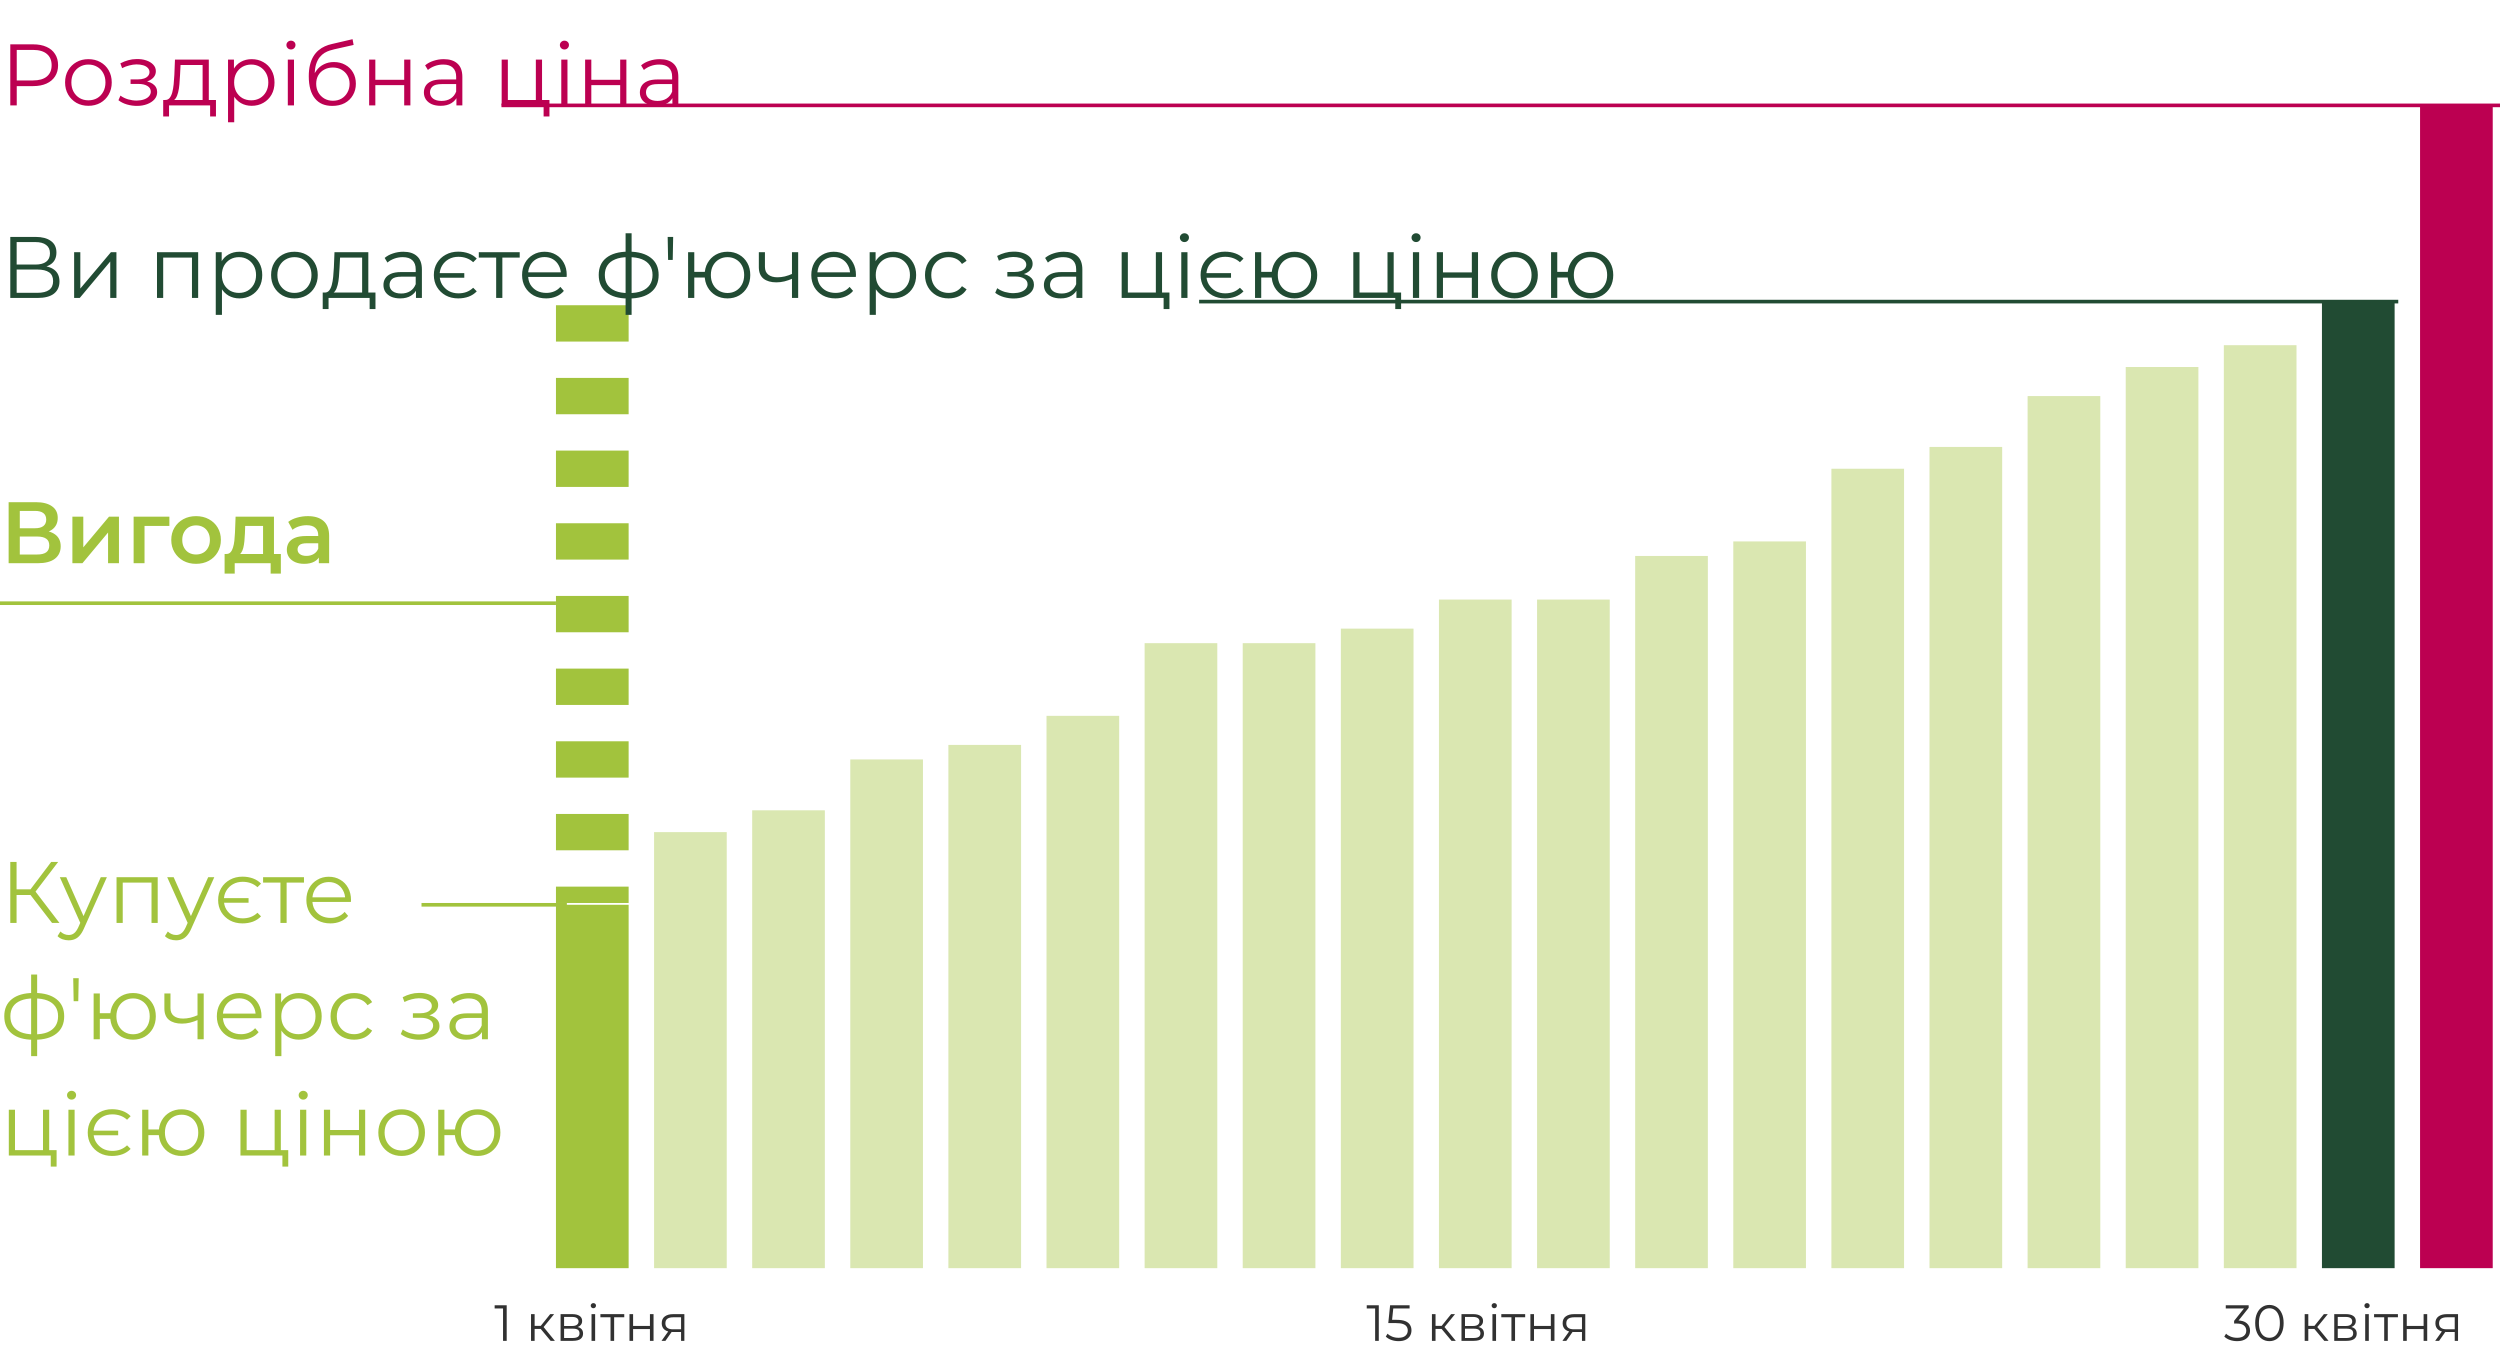 <svg width="688" height="375" viewBox="0 0 688 375" fill="none" xmlns="http://www.w3.org/2000/svg">
<rect x="686" y="349" width="20" height="320" transform="rotate(180 686 349)" fill="#BC0051"/>
<rect x="659" y="349" width="20" height="266" transform="rotate(180 659 349)" fill="#214B33"/>
<rect x="632" y="349" width="20" height="254" transform="rotate(180 632 349)" fill="#A2C33D" fill-opacity="0.4"/>
<rect x="605" y="349" width="20" height="248" transform="rotate(180 605 349)" fill="#A2C33D" fill-opacity="0.4"/>
<rect x="578" y="349" width="20" height="240" transform="rotate(180 578 349)" fill="#A2C33D" fill-opacity="0.4"/>
<rect x="551" y="349" width="20" height="226" transform="rotate(180 551 349)" fill="#A2C33D" fill-opacity="0.4"/>
<rect x="524" y="349" width="20" height="220" transform="rotate(180 524 349)" fill="#A2C33D" fill-opacity="0.4"/>
<rect x="497" y="349" width="20" height="200" transform="rotate(180 497 349)" fill="#A2C33D" fill-opacity="0.4"/>
<rect x="470" y="349" width="20" height="196" transform="rotate(180 470 349)" fill="#A2C33D" fill-opacity="0.4"/>
<rect x="443" y="349" width="20" height="184" transform="rotate(180 443 349)" fill="#A2C33D" fill-opacity="0.4"/>
<rect x="416" y="349" width="20" height="184" transform="rotate(180 416 349)" fill="#A2C33D" fill-opacity="0.4"/>
<rect x="389" y="349" width="20" height="176" transform="rotate(180 389 349)" fill="#A2C33D" fill-opacity="0.4"/>
<rect x="362" y="349" width="20" height="172" transform="rotate(180 362 349)" fill="#A2C33D" fill-opacity="0.4"/>
<rect x="335" y="349" width="20" height="172" transform="rotate(180 335 349)" fill="#A2C33D" fill-opacity="0.4"/>
<rect x="308" y="349" width="20" height="152" transform="rotate(180 308 349)" fill="#A2C33D" fill-opacity="0.4"/>
<rect x="281" y="349" width="20" height="144" transform="rotate(180 281 349)" fill="#A2C33D" fill-opacity="0.4"/>
<rect x="254" y="349" width="20" height="140" transform="rotate(180 254 349)" fill="#A2C33D" fill-opacity="0.4"/>
<rect x="227" y="349" width="20" height="126" transform="rotate(180 227 349)" fill="#A2C33D" fill-opacity="0.4"/>
<rect x="200" y="349" width="20" height="120" transform="rotate(180 200 349)" fill="#A2C33D" fill-opacity="0.4"/>
<rect x="173" y="349" width="20" height="100" transform="rotate(180 173 349)" fill="#A2C33D"/>
<path d="M163 84V248.5" stroke="#A2C33D" stroke-width="20" stroke-dasharray="10 10"/>
<path d="M14.328 254L7.872 245.624L9.312 244.76L16.368 254H14.328ZM2.832 254V237.2H4.56V254H2.832ZM4.032 246.296V244.736H9.288V246.296H4.032ZM9.456 245.792L7.824 245.504L14.088 237.2H16.008L9.456 245.792ZM18.906 258.776C18.314 258.776 17.746 258.68 17.202 258.488C16.674 258.296 16.218 258.008 15.834 257.624L16.626 256.352C16.946 256.656 17.29 256.888 17.658 257.048C18.042 257.224 18.466 257.312 18.93 257.312C19.49 257.312 19.97 257.152 20.37 256.832C20.786 256.528 21.178 255.984 21.546 255.2L22.362 253.352L22.554 253.088L27.738 241.4H29.418L23.106 255.512C22.754 256.328 22.362 256.976 21.93 257.456C21.514 257.936 21.058 258.272 20.562 258.464C20.066 258.672 19.514 258.776 18.906 258.776ZM22.266 254.36L16.458 241.4H18.234L23.37 252.968L22.266 254.36ZM32.072 254V241.4H43.4V254H41.696V242.432L42.128 242.888H33.344L33.776 242.432V254H32.072ZM48.46 258.776C47.868 258.776 47.3 258.68 46.756 258.488C46.228 258.296 45.772 258.008 45.388 257.624L46.18 256.352C46.5 256.656 46.844 256.888 47.212 257.048C47.596 257.224 48.02 257.312 48.484 257.312C49.044 257.312 49.524 257.152 49.924 256.832C50.34 256.528 50.732 255.984 51.1 255.2L51.916 253.352L52.108 253.088L57.292 241.4H58.972L52.66 255.512C52.308 256.328 51.916 256.976 51.484 257.456C51.068 257.936 50.612 258.272 50.116 258.464C49.62 258.672 49.068 258.776 48.46 258.776ZM51.82 254.36L46.012 241.4H47.788L52.924 252.968L51.82 254.36ZM68.404 247.16V248.432H61.084V247.16H68.404ZM66.724 254.12C65.444 254.12 64.3 253.848 63.292 253.304C62.284 252.744 61.484 251.976 60.892 251C60.316 250.024 60.028 248.92 60.028 247.688C60.028 246.44 60.316 245.336 60.892 244.376C61.484 243.4 62.284 242.64 63.292 242.096C64.3 241.536 65.444 241.256 66.724 241.256C67.764 241.256 68.724 241.416 69.604 241.736C70.484 242.056 71.228 242.536 71.836 243.176L70.852 244.16C70.292 243.648 69.668 243.272 68.98 243.032C68.308 242.792 67.572 242.672 66.772 242.672C65.796 242.672 64.916 242.888 64.132 243.32C63.364 243.752 62.748 244.352 62.284 245.12C61.836 245.872 61.612 246.728 61.612 247.688C61.612 248.664 61.836 249.528 62.284 250.28C62.748 251.032 63.364 251.632 64.132 252.08C64.916 252.512 65.796 252.728 66.772 252.728C67.572 252.728 68.308 252.608 68.98 252.368C69.668 252.112 70.292 251.72 70.852 251.192L71.836 252.176C71.228 252.816 70.484 253.304 69.604 253.64C68.724 253.96 67.764 254.12 66.724 254.12ZM77.176 254V242.432L77.608 242.888H72.4V241.4H83.656V242.888H78.448L78.88 242.432V254H77.176ZM90.933 254.12C89.621 254.12 88.469 253.848 87.477 253.304C86.485 252.744 85.709 251.984 85.149 251.024C84.589 250.048 84.309 248.936 84.309 247.688C84.309 246.44 84.573 245.336 85.101 244.376C85.645 243.416 86.381 242.664 87.309 242.12C88.253 241.56 89.309 241.28 90.477 241.28C91.661 241.28 92.709 241.552 93.621 242.096C94.549 242.624 95.277 243.376 95.805 244.352C96.333 245.312 96.597 246.424 96.597 247.688C96.597 247.768 96.589 247.856 96.573 247.952C96.573 248.032 96.573 248.12 96.573 248.216H85.605V246.944H95.661L94.989 247.448C94.989 246.536 94.789 245.728 94.389 245.024C94.005 244.304 93.477 243.744 92.805 243.344C92.133 242.944 91.357 242.744 90.477 242.744C89.613 242.744 88.837 242.944 88.149 243.344C87.461 243.744 86.925 244.304 86.541 245.024C86.157 245.744 85.965 246.568 85.965 247.496V247.76C85.965 248.72 86.173 249.568 86.589 250.304C87.021 251.024 87.613 251.592 88.365 252.008C89.133 252.408 90.005 252.608 90.981 252.608C91.749 252.608 92.461 252.472 93.117 252.2C93.789 251.928 94.365 251.512 94.845 250.952L95.805 252.056C95.245 252.728 94.541 253.24 93.693 253.592C92.861 253.944 91.941 254.12 90.933 254.12ZM9.504 286.144C9.504 286.144 9.472 286.144 9.408 286.144C9.344 286.144 9.28 286.144 9.216 286.144C9.168 286.144 9.128 286.144 9.096 286.144C6.6 286.128 4.656 285.56 3.264 284.44C1.872 283.32 1.176 281.728 1.176 279.664C1.176 277.632 1.872 276.064 3.264 274.96C4.672 273.84 6.648 273.272 9.192 273.256C9.208 273.256 9.24 273.256 9.288 273.256C9.352 273.256 9.408 273.256 9.456 273.256C9.504 273.256 9.536 273.256 9.552 273.256C12.112 273.272 14.104 273.84 15.528 274.96C16.952 276.064 17.664 277.632 17.664 279.664C17.664 281.744 16.944 283.344 15.504 284.464C14.08 285.584 12.08 286.144 9.504 286.144ZM9.48 284.656C10.904 284.656 12.096 284.464 13.056 284.08C14.016 283.68 14.744 283.112 15.24 282.376C15.736 281.64 15.984 280.736 15.984 279.664C15.984 278.624 15.736 277.744 15.24 277.024C14.744 276.288 14.016 275.728 13.056 275.344C12.096 274.96 10.904 274.768 9.48 274.768C9.464 274.768 9.416 274.768 9.336 274.768C9.272 274.768 9.232 274.768 9.216 274.768C7.824 274.768 6.656 274.968 5.712 275.368C4.768 275.752 4.056 276.304 3.576 277.024C3.096 277.744 2.856 278.624 2.856 279.664C2.856 280.72 3.096 281.616 3.576 282.352C4.072 283.088 4.792 283.656 5.736 284.056C6.68 284.44 7.84 284.64 9.216 284.656C9.248 284.656 9.296 284.656 9.36 284.656C9.424 284.656 9.464 284.656 9.48 284.656ZM8.568 290.656V268.192H10.224V290.656H8.568ZM20.268 275.536L20.148 269.2H21.66L21.54 275.536H20.268ZM25.768 286V273.4H27.472V278.824H31.312V280.384H27.472V286H25.768ZM36.616 286.12C35.416 286.12 34.336 285.848 33.376 285.304C32.432 284.744 31.688 283.984 31.144 283.024C30.6 282.048 30.328 280.936 30.328 279.688C30.328 278.424 30.6 277.312 31.144 276.352C31.688 275.392 32.432 274.64 33.376 274.096C34.336 273.552 35.416 273.28 36.616 273.28C37.816 273.28 38.888 273.552 39.832 274.096C40.776 274.64 41.52 275.392 42.064 276.352C42.608 277.312 42.88 278.424 42.88 279.688C42.88 280.936 42.608 282.048 42.064 283.024C41.52 283.984 40.776 284.744 39.832 285.304C38.888 285.848 37.816 286.12 36.616 286.12ZM36.616 284.632C37.496 284.632 38.28 284.424 38.968 284.008C39.656 283.592 40.2 283.016 40.6 282.28C41 281.528 41.2 280.664 41.2 279.688C41.2 278.696 41 277.832 40.6 277.096C40.2 276.36 39.656 275.792 38.968 275.392C38.28 274.976 37.496 274.768 36.616 274.768C35.752 274.768 34.968 274.976 34.264 275.392C33.576 275.792 33.032 276.36 32.632 277.096C32.232 277.832 32.032 278.696 32.032 279.688C32.032 280.664 32.232 281.528 32.632 282.28C33.032 283.016 33.576 283.592 34.264 284.008C34.968 284.424 35.752 284.632 36.616 284.632ZM54.501 280.672C53.765 280.992 53.021 281.248 52.269 281.44C51.533 281.616 50.797 281.704 50.061 281.704C48.573 281.704 47.397 281.368 46.533 280.696C45.669 280.008 45.237 278.952 45.237 277.528V273.4H46.917V277.432C46.917 278.392 47.229 279.112 47.853 279.592C48.477 280.072 49.317 280.312 50.373 280.312C51.013 280.312 51.685 280.232 52.389 280.072C53.093 279.896 53.805 279.648 54.525 279.328L54.501 280.672ZM54.357 286V273.4H56.061V286H54.357ZM66.301 286.12C64.989 286.12 63.837 285.848 62.845 285.304C61.853 284.744 61.077 283.984 60.517 283.024C59.957 282.048 59.677 280.936 59.677 279.688C59.677 278.44 59.941 277.336 60.469 276.376C61.013 275.416 61.749 274.664 62.677 274.12C63.621 273.56 64.677 273.28 65.845 273.28C67.029 273.28 68.077 273.552 68.989 274.096C69.917 274.624 70.645 275.376 71.173 276.352C71.701 277.312 71.965 278.424 71.965 279.688C71.965 279.768 71.957 279.856 71.941 279.952C71.941 280.032 71.941 280.12 71.941 280.216H60.973V278.944H71.029L70.357 279.448C70.357 278.536 70.157 277.728 69.757 277.024C69.373 276.304 68.845 275.744 68.173 275.344C67.501 274.944 66.725 274.744 65.845 274.744C64.981 274.744 64.205 274.944 63.517 275.344C62.829 275.744 62.293 276.304 61.909 277.024C61.525 277.744 61.333 278.568 61.333 279.496V279.76C61.333 280.72 61.541 281.568 61.957 282.304C62.389 283.024 62.981 283.592 63.733 284.008C64.501 284.408 65.373 284.608 66.349 284.608C67.117 284.608 67.829 284.472 68.485 284.2C69.157 283.928 69.733 283.512 70.213 282.952L71.173 284.056C70.613 284.728 69.909 285.24 69.061 285.592C68.229 285.944 67.309 286.12 66.301 286.12ZM82.24 286.12C81.153 286.12 80.168 285.872 79.288 285.376C78.409 284.864 77.704 284.136 77.177 283.192C76.665 282.232 76.409 281.064 76.409 279.688C76.409 278.312 76.665 277.152 77.177 276.208C77.689 275.248 78.385 274.52 79.264 274.024C80.144 273.528 81.136 273.28 82.24 273.28C83.441 273.28 84.513 273.552 85.457 274.096C86.416 274.624 87.168 275.376 87.713 276.352C88.257 277.312 88.528 278.424 88.528 279.688C88.528 280.968 88.257 282.088 87.713 283.048C87.168 284.008 86.416 284.76 85.457 285.304C84.513 285.848 83.441 286.12 82.24 286.12ZM75.737 290.656V273.4H77.368V277.192L77.201 279.712L77.441 282.256V290.656H75.737ZM82.121 284.608C83.016 284.608 83.817 284.408 84.52 284.008C85.225 283.592 85.784 283.016 86.201 282.28C86.617 281.528 86.825 280.664 86.825 279.688C86.825 278.712 86.617 277.856 86.201 277.12C85.784 276.384 85.225 275.808 84.52 275.392C83.817 274.976 83.016 274.768 82.121 274.768C81.225 274.768 80.416 274.976 79.697 275.392C78.993 275.808 78.433 276.384 78.016 277.12C77.617 277.856 77.416 278.712 77.416 279.688C77.416 280.664 77.617 281.528 78.016 282.28C78.433 283.016 78.993 283.592 79.697 284.008C80.416 284.408 81.225 284.608 82.121 284.608ZM97.47 286.12C96.222 286.12 95.102 285.848 94.11 285.304C93.134 284.744 92.366 283.984 91.806 283.024C91.246 282.048 90.966 280.936 90.966 279.688C90.966 278.424 91.246 277.312 91.806 276.352C92.366 275.392 93.134 274.64 94.11 274.096C95.102 273.552 96.222 273.28 97.47 273.28C98.542 273.28 99.51 273.488 100.374 273.904C101.238 274.32 101.918 274.944 102.414 275.776L101.142 276.64C100.71 276 100.174 275.528 99.534 275.224C98.894 274.92 98.198 274.768 97.446 274.768C96.55 274.768 95.742 274.976 95.022 275.392C94.302 275.792 93.734 276.36 93.318 277.096C92.902 277.832 92.694 278.696 92.694 279.688C92.694 280.68 92.902 281.544 93.318 282.28C93.734 283.016 94.302 283.592 95.022 284.008C95.742 284.408 96.55 284.608 97.446 284.608C98.198 284.608 98.894 284.456 99.534 284.152C100.174 283.848 100.71 283.384 101.142 282.76L102.414 283.624C101.918 284.44 101.238 285.064 100.374 285.496C99.51 285.912 98.542 286.12 97.47 286.12ZM115.378 286.144C114.466 286.144 113.562 286.016 112.666 285.76C111.77 285.504 110.978 285.112 110.29 284.584L110.842 283.312C111.45 283.76 112.154 284.104 112.954 284.344C113.754 284.568 114.546 284.68 115.33 284.68C116.114 284.664 116.794 284.552 117.37 284.344C117.946 284.136 118.394 283.848 118.714 283.48C119.034 283.112 119.194 282.696 119.194 282.232C119.194 281.56 118.89 281.04 118.282 280.672C117.674 280.288 116.842 280.096 115.786 280.096H113.626V278.848H115.666C116.29 278.848 116.842 278.768 117.322 278.608C117.802 278.448 118.17 278.216 118.426 277.912C118.698 277.608 118.834 277.248 118.834 276.832C118.834 276.384 118.674 276 118.354 275.68C118.05 275.36 117.626 275.12 117.082 274.96C116.538 274.8 115.922 274.72 115.234 274.72C114.61 274.736 113.962 274.832 113.29 275.008C112.618 275.168 111.954 275.416 111.298 275.752L110.818 274.432C111.554 274.048 112.282 273.76 113.002 273.568C113.738 273.36 114.474 273.256 115.21 273.256C116.218 273.224 117.122 273.344 117.922 273.616C118.738 273.888 119.386 274.28 119.866 274.792C120.346 275.288 120.586 275.888 120.586 276.592C120.586 277.216 120.394 277.76 120.01 278.224C119.626 278.688 119.114 279.048 118.474 279.304C117.834 279.56 117.106 279.688 116.29 279.688L116.362 279.232C117.802 279.232 118.922 279.512 119.722 280.072C120.538 280.632 120.946 281.392 120.946 282.352C120.946 283.104 120.698 283.768 120.202 284.344C119.706 284.904 119.034 285.344 118.186 285.664C117.354 285.984 116.418 286.144 115.378 286.144ZM132.639 286V283.216L132.567 282.76V278.104C132.567 277.032 132.263 276.208 131.655 275.632C131.063 275.056 130.175 274.768 128.991 274.768C128.175 274.768 127.399 274.904 126.663 275.176C125.927 275.448 125.303 275.808 124.791 276.256L124.023 274.984C124.663 274.44 125.431 274.024 126.327 273.736C127.223 273.432 128.167 273.28 129.159 273.28C130.791 273.28 132.047 273.688 132.927 274.504C133.823 275.304 134.271 276.528 134.271 278.176V286H132.639ZM128.295 286.12C127.351 286.12 126.527 285.968 125.823 285.664C125.135 285.344 124.607 284.912 124.239 284.368C123.871 283.808 123.687 283.168 123.687 282.448C123.687 281.792 123.839 281.2 124.143 280.672C124.463 280.128 124.975 279.696 125.679 279.376C126.399 279.04 127.359 278.872 128.559 278.872H132.903V280.144H128.607C127.391 280.144 126.543 280.36 126.063 280.792C125.599 281.224 125.367 281.76 125.367 282.4C125.367 283.12 125.647 283.696 126.207 284.128C126.767 284.56 127.551 284.776 128.559 284.776C129.519 284.776 130.343 284.56 131.031 284.128C131.735 283.68 132.247 283.04 132.567 282.208L132.951 283.384C132.631 284.216 132.071 284.88 131.271 285.376C130.487 285.872 129.495 286.12 128.295 286.12ZM2.424 318V305.4H4.128V316.512H11.832V305.4H13.536V318H2.424ZM13.968 321.048V317.856L14.4 318H11.832V316.512H15.576V321.048H13.968ZM18.83 318V305.4H20.534V318H18.83ZM19.694 302.616C19.342 302.616 19.046 302.496 18.806 302.256C18.566 302.016 18.446 301.728 18.446 301.392C18.446 301.056 18.566 300.776 18.806 300.552C19.046 300.312 19.342 300.192 19.694 300.192C20.046 300.192 20.342 300.304 20.582 300.528C20.822 300.752 20.942 301.032 20.942 301.368C20.942 301.72 20.822 302.016 20.582 302.256C20.358 302.496 20.062 302.616 19.694 302.616ZM32.521 311.16V312.432H25.201V311.16H32.521ZM30.841 318.12C29.561 318.12 28.417 317.848 27.409 317.304C26.401 316.744 25.601 315.976 25.009 315C24.433 314.024 24.145 312.92 24.145 311.688C24.145 310.44 24.433 309.336 25.009 308.376C25.601 307.4 26.401 306.64 27.409 306.096C28.417 305.536 29.561 305.256 30.841 305.256C31.881 305.256 32.841 305.416 33.721 305.736C34.601 306.056 35.345 306.536 35.953 307.176L34.969 308.16C34.409 307.648 33.785 307.272 33.097 307.032C32.425 306.792 31.689 306.672 30.889 306.672C29.913 306.672 29.033 306.888 28.249 307.32C27.481 307.752 26.865 308.352 26.401 309.12C25.953 309.872 25.729 310.728 25.729 311.688C25.729 312.664 25.953 313.528 26.401 314.28C26.865 315.032 27.481 315.632 28.249 316.08C29.033 316.512 29.913 316.728 30.889 316.728C31.689 316.728 32.425 316.608 33.097 316.368C33.785 316.112 34.409 315.72 34.969 315.192L35.953 316.176C35.345 316.816 34.601 317.304 33.721 317.64C32.841 317.96 31.881 318.12 30.841 318.12ZM39.127 318V305.4H40.831V310.824H44.671V312.384H40.831V318H39.127ZM49.975 318.12C48.775 318.12 47.695 317.848 46.735 317.304C45.791 316.744 45.047 315.984 44.503 315.024C43.959 314.048 43.687 312.936 43.687 311.688C43.687 310.424 43.959 309.312 44.503 308.352C45.047 307.392 45.791 306.64 46.735 306.096C47.695 305.552 48.775 305.28 49.975 305.28C51.175 305.28 52.247 305.552 53.191 306.096C54.135 306.64 54.879 307.392 55.423 308.352C55.967 309.312 56.239 310.424 56.239 311.688C56.239 312.936 55.967 314.048 55.423 315.024C54.879 315.984 54.135 316.744 53.191 317.304C52.247 317.848 51.175 318.12 49.975 318.12ZM49.975 316.632C50.855 316.632 51.639 316.424 52.327 316.008C53.015 315.592 53.559 315.016 53.959 314.28C54.359 313.528 54.559 312.664 54.559 311.688C54.559 310.696 54.359 309.832 53.959 309.096C53.559 308.36 53.015 307.792 52.327 307.392C51.639 306.976 50.855 306.768 49.975 306.768C49.111 306.768 48.327 306.976 47.623 307.392C46.935 307.792 46.391 308.36 45.991 309.096C45.591 309.832 45.391 310.696 45.391 311.688C45.391 312.664 45.591 313.528 45.991 314.28C46.391 315.016 46.935 315.592 47.623 316.008C48.327 316.424 49.111 316.632 49.975 316.632ZM66.174 318V305.4H67.878V316.512H75.582V305.4H77.286V318H66.174ZM77.718 321.048V317.856L78.15 318H75.582V316.512H79.326V321.048H77.718ZM82.58 318V305.4H84.284V318H82.58ZM83.444 302.616C83.092 302.616 82.796 302.496 82.556 302.256C82.316 302.016 82.196 301.728 82.196 301.392C82.196 301.056 82.316 300.776 82.556 300.552C82.796 300.312 83.092 300.192 83.444 300.192C83.796 300.192 84.092 300.304 84.332 300.528C84.572 300.752 84.692 301.032 84.692 301.368C84.692 301.72 84.572 302.016 84.332 302.256C84.108 302.496 83.812 302.616 83.444 302.616ZM89.143 318V305.4H90.847V310.968H98.791V305.4H100.495V318H98.791V312.432H90.847V318H89.143ZM110.522 318.12C109.306 318.12 108.21 317.848 107.234 317.304C106.274 316.744 105.514 315.984 104.954 315.024C104.394 314.048 104.114 312.936 104.114 311.688C104.114 310.424 104.394 309.312 104.954 308.352C105.514 307.392 106.274 306.64 107.234 306.096C108.194 305.552 109.29 305.28 110.522 305.28C111.77 305.28 112.874 305.552 113.834 306.096C114.81 306.64 115.57 307.392 116.114 308.352C116.674 309.312 116.954 310.424 116.954 311.688C116.954 312.936 116.674 314.048 116.114 315.024C115.57 315.984 114.81 316.744 113.834 317.304C112.858 317.848 111.754 318.12 110.522 318.12ZM110.522 316.608C111.434 316.608 112.242 316.408 112.946 316.008C113.65 315.592 114.202 315.016 114.602 314.28C115.018 313.528 115.226 312.664 115.226 311.688C115.226 310.696 115.018 309.832 114.602 309.096C114.202 308.36 113.65 307.792 112.946 307.392C112.242 306.976 111.442 306.768 110.546 306.768C109.65 306.768 108.85 306.976 108.146 307.392C107.442 307.792 106.882 308.36 106.466 309.096C106.05 309.832 105.842 310.696 105.842 311.688C105.842 312.664 106.05 313.528 106.466 314.28C106.882 315.016 107.442 315.592 108.146 316.008C108.85 316.408 109.642 316.608 110.522 316.608ZM120.596 318V305.4H122.3V310.824H126.14V312.384H122.3V318H120.596ZM131.444 318.12C130.244 318.12 129.164 317.848 128.204 317.304C127.26 316.744 126.516 315.984 125.972 315.024C125.428 314.048 125.156 312.936 125.156 311.688C125.156 310.424 125.428 309.312 125.972 308.352C126.516 307.392 127.26 306.64 128.204 306.096C129.164 305.552 130.244 305.28 131.444 305.28C132.644 305.28 133.716 305.552 134.66 306.096C135.604 306.64 136.348 307.392 136.892 308.352C137.436 309.312 137.708 310.424 137.708 311.688C137.708 312.936 137.436 314.048 136.892 315.024C136.348 315.984 135.604 316.744 134.66 317.304C133.716 317.848 132.644 318.12 131.444 318.12ZM131.444 316.632C132.324 316.632 133.108 316.424 133.796 316.008C134.484 315.592 135.028 315.016 135.428 314.28C135.828 313.528 136.028 312.664 136.028 311.688C136.028 310.696 135.828 309.832 135.428 309.096C135.028 308.36 134.484 307.792 133.796 307.392C133.108 306.976 132.324 306.768 131.444 306.768C130.58 306.768 129.796 306.976 129.092 307.392C128.404 307.792 127.86 308.36 127.46 309.096C127.06 309.832 126.86 310.696 126.86 311.688C126.86 312.664 127.06 313.528 127.46 314.28C127.86 315.016 128.404 315.592 129.092 316.008C129.796 316.424 130.58 316.632 131.444 316.632Z" fill="#A2C33D"/>
<path d="M116 249H156" stroke="#A2C33D"/>
<path d="M330 83H660" stroke="#214B33"/>
<path d="M2.832 82V65.2H9.816C11.592 65.2 12.984 65.568 13.992 66.304C15.016 67.024 15.528 68.088 15.528 69.496C15.528 70.888 15.04 71.944 14.064 72.664C13.088 73.368 11.808 73.72 10.224 73.72L10.632 73.12C12.504 73.12 13.928 73.488 14.904 74.224C15.88 74.96 16.368 76.04 16.368 77.464C16.368 78.904 15.856 80.024 14.832 80.824C13.824 81.608 12.304 82 10.272 82H2.832ZM4.584 80.584H10.272C11.696 80.584 12.776 80.32 13.512 79.792C14.248 79.264 14.616 78.448 14.616 77.344C14.616 76.256 14.248 75.456 13.512 74.944C12.776 74.432 11.696 74.176 10.272 74.176H4.584V80.584ZM4.584 72.808H9.72C11.016 72.808 12.008 72.552 12.696 72.04C13.4 71.512 13.752 70.736 13.752 69.712C13.752 68.688 13.4 67.92 12.696 67.408C12.008 66.88 11.016 66.616 9.72 66.616H4.584V72.808ZM20.401 82V69.4H22.105V79.408L30.529 69.4H32.041V82H30.337V71.968L21.937 82H20.401ZM43.205 82V69.4H54.533V82H52.829V70.432L53.261 70.888H44.477L44.909 70.432V82H43.205ZM65.881 82.12C64.793 82.12 63.809 81.872 62.929 81.376C62.049 80.864 61.345 80.136 60.817 79.192C60.305 78.232 60.049 77.064 60.049 75.688C60.049 74.312 60.305 73.152 60.817 72.208C61.329 71.248 62.025 70.52 62.905 70.024C63.785 69.528 64.777 69.28 65.881 69.28C67.081 69.28 68.153 69.552 69.097 70.096C70.057 70.624 70.809 71.376 71.353 72.352C71.897 73.312 72.169 74.424 72.169 75.688C72.169 76.968 71.897 78.088 71.353 79.048C70.809 80.008 70.057 80.76 69.097 81.304C68.153 81.848 67.081 82.12 65.881 82.12ZM59.377 86.656V69.4H61.009V73.192L60.841 75.712L61.081 78.256V86.656H59.377ZM65.761 80.608C66.657 80.608 67.457 80.408 68.161 80.008C68.865 79.592 69.425 79.016 69.841 78.28C70.257 77.528 70.465 76.664 70.465 75.688C70.465 74.712 70.257 73.856 69.841 73.12C69.425 72.384 68.865 71.808 68.161 71.392C67.457 70.976 66.657 70.768 65.761 70.768C64.865 70.768 64.057 70.976 63.337 71.392C62.633 71.808 62.073 72.384 61.657 73.12C61.257 73.856 61.057 74.712 61.057 75.688C61.057 76.664 61.257 77.528 61.657 78.28C62.073 79.016 62.633 79.592 63.337 80.008C64.057 80.408 64.865 80.608 65.761 80.608ZM81.014 82.12C79.798 82.12 78.702 81.848 77.726 81.304C76.766 80.744 76.006 79.984 75.446 79.024C74.886 78.048 74.606 76.936 74.606 75.688C74.606 74.424 74.886 73.312 75.446 72.352C76.006 71.392 76.766 70.64 77.726 70.096C78.686 69.552 79.782 69.28 81.014 69.28C82.262 69.28 83.366 69.552 84.326 70.096C85.302 70.64 86.062 71.392 86.606 72.352C87.166 73.312 87.446 74.424 87.446 75.688C87.446 76.936 87.166 78.048 86.606 79.024C86.062 79.984 85.302 80.744 84.326 81.304C83.35 81.848 82.246 82.12 81.014 82.12ZM81.014 80.608C81.926 80.608 82.734 80.408 83.438 80.008C84.142 79.592 84.694 79.016 85.094 78.28C85.51 77.528 85.718 76.664 85.718 75.688C85.718 74.696 85.51 73.832 85.094 73.096C84.694 72.36 84.142 71.792 83.438 71.392C82.734 70.976 81.934 70.768 81.038 70.768C80.142 70.768 79.342 70.976 78.638 71.392C77.934 71.792 77.374 72.36 76.958 73.096C76.542 73.832 76.334 74.696 76.334 75.688C76.334 76.664 76.542 77.528 76.958 78.28C77.374 79.016 77.934 79.592 78.638 80.008C79.342 80.408 80.134 80.608 81.014 80.608ZM99.658 81.184V70.888H93.586L93.442 73.696C93.41 74.544 93.354 75.376 93.274 76.192C93.21 77.008 93.09 77.76 92.914 78.448C92.754 79.12 92.522 79.672 92.218 80.104C91.914 80.52 91.522 80.76 91.042 80.824L89.338 80.512C89.834 80.528 90.242 80.352 90.562 79.984C90.882 79.6 91.13 79.08 91.306 78.424C91.482 77.768 91.61 77.024 91.69 76.192C91.77 75.344 91.834 74.48 91.882 73.6L92.05 69.4H101.362V81.184H99.658ZM88.81 85.048V80.512H103.33V85.048H101.722V82H90.418V85.048H88.81ZM114.475 82V79.216L114.403 78.76V74.104C114.403 73.032 114.099 72.208 113.491 71.632C112.899 71.056 112.011 70.768 110.827 70.768C110.011 70.768 109.235 70.904 108.499 71.176C107.763 71.448 107.139 71.808 106.627 72.256L105.859 70.984C106.499 70.44 107.267 70.024 108.163 69.736C109.059 69.432 110.003 69.28 110.995 69.28C112.627 69.28 113.883 69.688 114.763 70.504C115.659 71.304 116.107 72.528 116.107 74.176V82H114.475ZM110.131 82.12C109.187 82.12 108.363 81.968 107.659 81.664C106.971 81.344 106.443 80.912 106.075 80.368C105.707 79.808 105.523 79.168 105.523 78.448C105.523 77.792 105.675 77.2 105.979 76.672C106.299 76.128 106.811 75.696 107.515 75.376C108.235 75.04 109.195 74.872 110.395 74.872H114.739V76.144H110.443C109.227 76.144 108.379 76.36 107.899 76.792C107.435 77.224 107.203 77.76 107.203 78.4C107.203 79.12 107.483 79.696 108.043 80.128C108.603 80.56 109.387 80.776 110.395 80.776C111.355 80.776 112.179 80.56 112.867 80.128C113.571 79.68 114.083 79.04 114.403 78.208L114.787 79.384C114.467 80.216 113.907 80.88 113.107 81.376C112.323 81.872 111.331 82.12 110.131 82.12ZM127.771 75.16V76.432H120.451V75.16H127.771ZM126.091 82.12C124.811 82.12 123.667 81.848 122.659 81.304C121.651 80.744 120.851 79.976 120.259 79C119.683 78.024 119.395 76.92 119.395 75.688C119.395 74.44 119.683 73.336 120.259 72.376C120.851 71.4 121.651 70.64 122.659 70.096C123.667 69.536 124.811 69.256 126.091 69.256C127.131 69.256 128.091 69.416 128.971 69.736C129.851 70.056 130.595 70.536 131.203 71.176L130.219 72.16C129.659 71.648 129.035 71.272 128.347 71.032C127.675 70.792 126.939 70.672 126.139 70.672C125.163 70.672 124.283 70.888 123.499 71.32C122.731 71.752 122.115 72.352 121.651 73.12C121.203 73.872 120.979 74.728 120.979 75.688C120.979 76.664 121.203 77.528 121.651 78.28C122.115 79.032 122.731 79.632 123.499 80.08C124.283 80.512 125.163 80.728 126.139 80.728C126.939 80.728 127.675 80.608 128.347 80.368C129.035 80.112 129.659 79.72 130.219 79.192L131.203 80.176C130.595 80.816 129.851 81.304 128.971 81.64C128.091 81.96 127.131 82.12 126.091 82.12ZM136.543 82V70.432L136.975 70.888H131.767V69.4H143.023V70.888H137.815L138.247 70.432V82H136.543ZM150.301 82.12C148.989 82.12 147.837 81.848 146.845 81.304C145.853 80.744 145.077 79.984 144.517 79.024C143.957 78.048 143.677 76.936 143.677 75.688C143.677 74.44 143.941 73.336 144.469 72.376C145.013 71.416 145.749 70.664 146.677 70.12C147.621 69.56 148.677 69.28 149.845 69.28C151.029 69.28 152.077 69.552 152.989 70.096C153.917 70.624 154.645 71.376 155.173 72.352C155.701 73.312 155.965 74.424 155.965 75.688C155.965 75.768 155.957 75.856 155.941 75.952C155.941 76.032 155.941 76.12 155.941 76.216H144.973V74.944H155.029L154.357 75.448C154.357 74.536 154.157 73.728 153.757 73.024C153.373 72.304 152.845 71.744 152.173 71.344C151.501 70.944 150.725 70.744 149.845 70.744C148.981 70.744 148.205 70.944 147.517 71.344C146.829 71.744 146.293 72.304 145.909 73.024C145.525 73.744 145.333 74.568 145.333 75.496V75.76C145.333 76.72 145.541 77.568 145.957 78.304C146.389 79.024 146.981 79.592 147.733 80.008C148.501 80.408 149.373 80.608 150.349 80.608C151.117 80.608 151.829 80.472 152.485 80.2C153.157 79.928 153.733 79.512 154.213 78.952L155.173 80.056C154.613 80.728 153.909 81.24 153.061 81.592C152.229 81.944 151.309 82.12 150.301 82.12ZM173.098 82.144C173.098 82.144 173.066 82.144 173.002 82.144C172.938 82.144 172.874 82.144 172.81 82.144C172.762 82.144 172.722 82.144 172.69 82.144C170.194 82.128 168.25 81.56 166.858 80.44C165.466 79.32 164.77 77.728 164.77 75.664C164.77 73.632 165.466 72.064 166.858 70.96C168.266 69.84 170.242 69.272 172.786 69.256C172.802 69.256 172.834 69.256 172.882 69.256C172.946 69.256 173.002 69.256 173.05 69.256C173.098 69.256 173.13 69.256 173.146 69.256C175.706 69.272 177.698 69.84 179.122 70.96C180.546 72.064 181.258 73.632 181.258 75.664C181.258 77.744 180.538 79.344 179.098 80.464C177.674 81.584 175.674 82.144 173.098 82.144ZM173.074 80.656C174.498 80.656 175.69 80.464 176.65 80.08C177.61 79.68 178.338 79.112 178.834 78.376C179.33 77.64 179.578 76.736 179.578 75.664C179.578 74.624 179.33 73.744 178.834 73.024C178.338 72.288 177.61 71.728 176.65 71.344C175.69 70.96 174.498 70.768 173.074 70.768C173.058 70.768 173.01 70.768 172.93 70.768C172.866 70.768 172.826 70.768 172.81 70.768C171.418 70.768 170.25 70.968 169.306 71.368C168.362 71.752 167.65 72.304 167.17 73.024C166.69 73.744 166.45 74.624 166.45 75.664C166.45 76.72 166.69 77.616 167.17 78.352C167.666 79.088 168.386 79.656 169.33 80.056C170.274 80.44 171.434 80.64 172.81 80.656C172.842 80.656 172.89 80.656 172.954 80.656C173.018 80.656 173.058 80.656 173.074 80.656ZM172.162 86.656V64.192H173.818V86.656H172.162ZM183.862 71.536L183.742 65.2H185.254L185.134 71.536H183.862ZM189.362 82V69.4H191.066V74.824H194.906V76.384H191.066V82H189.362ZM200.21 82.12C199.01 82.12 197.93 81.848 196.97 81.304C196.026 80.744 195.282 79.984 194.738 79.024C194.194 78.048 193.922 76.936 193.922 75.688C193.922 74.424 194.194 73.312 194.738 72.352C195.282 71.392 196.026 70.64 196.97 70.096C197.93 69.552 199.01 69.28 200.21 69.28C201.41 69.28 202.482 69.552 203.426 70.096C204.37 70.64 205.114 71.392 205.658 72.352C206.202 73.312 206.474 74.424 206.474 75.688C206.474 76.936 206.202 78.048 205.658 79.024C205.114 79.984 204.37 80.744 203.426 81.304C202.482 81.848 201.41 82.12 200.21 82.12ZM200.21 80.632C201.09 80.632 201.874 80.424 202.562 80.008C203.25 79.592 203.794 79.016 204.194 78.28C204.594 77.528 204.794 76.664 204.794 75.688C204.794 74.696 204.594 73.832 204.194 73.096C203.794 72.36 203.25 71.792 202.562 71.392C201.874 70.976 201.09 70.768 200.21 70.768C199.346 70.768 198.562 70.976 197.858 71.392C197.17 71.792 196.626 72.36 196.226 73.096C195.826 73.832 195.626 74.696 195.626 75.688C195.626 76.664 195.826 77.528 196.226 78.28C196.626 79.016 197.17 79.592 197.858 80.008C198.562 80.424 199.346 80.632 200.21 80.632ZM218.095 76.672C217.359 76.992 216.615 77.248 215.863 77.44C215.127 77.616 214.391 77.704 213.655 77.704C212.167 77.704 210.991 77.368 210.127 76.696C209.263 76.008 208.831 74.952 208.831 73.528V69.4H210.511V73.432C210.511 74.392 210.823 75.112 211.447 75.592C212.071 76.072 212.911 76.312 213.967 76.312C214.607 76.312 215.279 76.232 215.983 76.072C216.687 75.896 217.399 75.648 218.119 75.328L218.095 76.672ZM217.951 82V69.4H219.655V82H217.951ZM229.894 82.12C228.582 82.12 227.43 81.848 226.438 81.304C225.446 80.744 224.67 79.984 224.11 79.024C223.55 78.048 223.27 76.936 223.27 75.688C223.27 74.44 223.534 73.336 224.062 72.376C224.606 71.416 225.342 70.664 226.27 70.12C227.214 69.56 228.27 69.28 229.438 69.28C230.622 69.28 231.67 69.552 232.582 70.096C233.51 70.624 234.238 71.376 234.766 72.352C235.294 73.312 235.558 74.424 235.558 75.688C235.558 75.768 235.55 75.856 235.534 75.952C235.534 76.032 235.534 76.12 235.534 76.216H224.566V74.944H234.622L233.95 75.448C233.95 74.536 233.75 73.728 233.35 73.024C232.966 72.304 232.438 71.744 231.766 71.344C231.094 70.944 230.318 70.744 229.438 70.744C228.574 70.744 227.798 70.944 227.11 71.344C226.422 71.744 225.886 72.304 225.502 73.024C225.118 73.744 224.926 74.568 224.926 75.496V75.76C224.926 76.72 225.134 77.568 225.55 78.304C225.982 79.024 226.574 79.592 227.326 80.008C228.094 80.408 228.966 80.608 229.942 80.608C230.71 80.608 231.422 80.472 232.078 80.2C232.75 79.928 233.326 79.512 233.806 78.952L234.766 80.056C234.206 80.728 233.502 81.24 232.654 81.592C231.822 81.944 230.902 82.12 229.894 82.12ZM245.834 82.12C244.746 82.12 243.762 81.872 242.882 81.376C242.002 80.864 241.298 80.136 240.77 79.192C240.258 78.232 240.002 77.064 240.002 75.688C240.002 74.312 240.258 73.152 240.77 72.208C241.282 71.248 241.978 70.52 242.858 70.024C243.738 69.528 244.73 69.28 245.834 69.28C247.034 69.28 248.106 69.552 249.05 70.096C250.01 70.624 250.762 71.376 251.306 72.352C251.85 73.312 252.122 74.424 252.122 75.688C252.122 76.968 251.85 78.088 251.306 79.048C250.762 80.008 250.01 80.76 249.05 81.304C248.106 81.848 247.034 82.12 245.834 82.12ZM239.33 86.656V69.4H240.962V73.192L240.794 75.712L241.034 78.256V86.656H239.33ZM245.714 80.608C246.61 80.608 247.41 80.408 248.114 80.008C248.818 79.592 249.378 79.016 249.794 78.28C250.21 77.528 250.418 76.664 250.418 75.688C250.418 74.712 250.21 73.856 249.794 73.12C249.378 72.384 248.818 71.808 248.114 71.392C247.41 70.976 246.61 70.768 245.714 70.768C244.818 70.768 244.01 70.976 243.29 71.392C242.586 71.808 242.026 72.384 241.61 73.12C241.21 73.856 241.01 74.712 241.01 75.688C241.01 76.664 241.21 77.528 241.61 78.28C242.026 79.016 242.586 79.592 243.29 80.008C244.01 80.408 244.818 80.608 245.714 80.608ZM261.063 82.12C259.815 82.12 258.695 81.848 257.703 81.304C256.727 80.744 255.959 79.984 255.399 79.024C254.839 78.048 254.559 76.936 254.559 75.688C254.559 74.424 254.839 73.312 255.399 72.352C255.959 71.392 256.727 70.64 257.703 70.096C258.695 69.552 259.815 69.28 261.063 69.28C262.135 69.28 263.103 69.488 263.967 69.904C264.831 70.32 265.511 70.944 266.007 71.776L264.735 72.64C264.303 72 263.767 71.528 263.127 71.224C262.487 70.92 261.791 70.768 261.039 70.768C260.143 70.768 259.335 70.976 258.615 71.392C257.895 71.792 257.327 72.36 256.911 73.096C256.495 73.832 256.287 74.696 256.287 75.688C256.287 76.68 256.495 77.544 256.911 78.28C257.327 79.016 257.895 79.592 258.615 80.008C259.335 80.408 260.143 80.608 261.039 80.608C261.791 80.608 262.487 80.456 263.127 80.152C263.767 79.848 264.303 79.384 264.735 78.76L266.007 79.624C265.511 80.44 264.831 81.064 263.967 81.496C263.103 81.912 262.135 82.12 261.063 82.12ZM278.972 82.144C278.06 82.144 277.156 82.016 276.26 81.76C275.364 81.504 274.572 81.112 273.884 80.584L274.436 79.312C275.044 79.76 275.748 80.104 276.548 80.344C277.348 80.568 278.14 80.68 278.924 80.68C279.708 80.664 280.388 80.552 280.964 80.344C281.54 80.136 281.988 79.848 282.308 79.48C282.628 79.112 282.788 78.696 282.788 78.232C282.788 77.56 282.484 77.04 281.876 76.672C281.268 76.288 280.436 76.096 279.38 76.096H277.22V74.848H279.26C279.884 74.848 280.436 74.768 280.916 74.608C281.396 74.448 281.764 74.216 282.02 73.912C282.292 73.608 282.428 73.248 282.428 72.832C282.428 72.384 282.268 72 281.948 71.68C281.644 71.36 281.22 71.12 280.676 70.96C280.132 70.8 279.516 70.72 278.828 70.72C278.204 70.736 277.556 70.832 276.884 71.008C276.212 71.168 275.548 71.416 274.892 71.752L274.412 70.432C275.148 70.048 275.876 69.76 276.596 69.568C277.332 69.36 278.068 69.256 278.804 69.256C279.812 69.224 280.716 69.344 281.516 69.616C282.332 69.888 282.98 70.28 283.46 70.792C283.94 71.288 284.18 71.888 284.18 72.592C284.18 73.216 283.988 73.76 283.604 74.224C283.22 74.688 282.708 75.048 282.068 75.304C281.428 75.56 280.7 75.688 279.884 75.688L279.956 75.232C281.396 75.232 282.516 75.512 283.316 76.072C284.132 76.632 284.54 77.392 284.54 78.352C284.54 79.104 284.292 79.768 283.796 80.344C283.3 80.904 282.628 81.344 281.78 81.664C280.948 81.984 280.012 82.144 278.972 82.144ZM296.232 82V79.216L296.16 78.76V74.104C296.16 73.032 295.856 72.208 295.248 71.632C294.656 71.056 293.768 70.768 292.584 70.768C291.768 70.768 290.992 70.904 290.256 71.176C289.52 71.448 288.896 71.808 288.384 72.256L287.616 70.984C288.256 70.44 289.024 70.024 289.92 69.736C290.816 69.432 291.76 69.28 292.752 69.28C294.384 69.28 295.64 69.688 296.52 70.504C297.416 71.304 297.864 72.528 297.864 74.176V82H296.232ZM291.888 82.12C290.944 82.12 290.12 81.968 289.416 81.664C288.728 81.344 288.2 80.912 287.832 80.368C287.464 79.808 287.28 79.168 287.28 78.448C287.28 77.792 287.432 77.2 287.736 76.672C288.056 76.128 288.568 75.696 289.272 75.376C289.992 75.04 290.952 74.872 292.152 74.872H296.496V76.144H292.2C290.984 76.144 290.136 76.36 289.656 76.792C289.192 77.224 288.96 77.76 288.96 78.4C288.96 79.12 289.24 79.696 289.8 80.128C290.36 80.56 291.144 80.776 292.152 80.776C293.112 80.776 293.936 80.56 294.624 80.128C295.328 79.68 295.84 79.04 296.16 78.208L296.544 79.384C296.224 80.216 295.664 80.88 294.864 81.376C294.08 81.872 293.088 82.12 291.888 82.12ZM308.682 82V69.4H310.386V80.512H318.09V69.4H319.794V82H308.682ZM320.226 85.048V81.856L320.658 82H318.09V80.512H321.834V85.048H320.226ZM325.088 82V69.4H326.792V82H325.088ZM325.952 66.616C325.6 66.616 325.304 66.496 325.064 66.256C324.824 66.016 324.704 65.728 324.704 65.392C324.704 65.056 324.824 64.776 325.064 64.552C325.304 64.312 325.6 64.192 325.952 64.192C326.304 64.192 326.6 64.304 326.84 64.528C327.08 64.752 327.2 65.032 327.2 65.368C327.2 65.72 327.08 66.016 326.84 66.256C326.616 66.496 326.32 66.616 325.952 66.616ZM338.779 75.16V76.432H331.459V75.16H338.779ZM337.099 82.12C335.819 82.12 334.675 81.848 333.667 81.304C332.659 80.744 331.859 79.976 331.267 79C330.691 78.024 330.403 76.92 330.403 75.688C330.403 74.44 330.691 73.336 331.267 72.376C331.859 71.4 332.659 70.64 333.667 70.096C334.675 69.536 335.819 69.256 337.099 69.256C338.139 69.256 339.099 69.416 339.979 69.736C340.859 70.056 341.603 70.536 342.211 71.176L341.227 72.16C340.667 71.648 340.043 71.272 339.355 71.032C338.683 70.792 337.947 70.672 337.147 70.672C336.171 70.672 335.291 70.888 334.507 71.32C333.739 71.752 333.123 72.352 332.659 73.12C332.211 73.872 331.987 74.728 331.987 75.688C331.987 76.664 332.211 77.528 332.659 78.28C333.123 79.032 333.739 79.632 334.507 80.08C335.291 80.512 336.171 80.728 337.147 80.728C337.947 80.728 338.683 80.608 339.355 80.368C340.043 80.112 340.667 79.72 341.227 79.192L342.211 80.176C341.603 80.816 340.859 81.304 339.979 81.64C339.099 81.96 338.139 82.12 337.099 82.12ZM345.385 82V69.4H347.089V74.824H350.929V76.384H347.089V82H345.385ZM356.233 82.12C355.033 82.12 353.953 81.848 352.993 81.304C352.049 80.744 351.305 79.984 350.761 79.024C350.217 78.048 349.945 76.936 349.945 75.688C349.945 74.424 350.217 73.312 350.761 72.352C351.305 71.392 352.049 70.64 352.993 70.096C353.953 69.552 355.033 69.28 356.233 69.28C357.433 69.28 358.505 69.552 359.449 70.096C360.393 70.64 361.137 71.392 361.681 72.352C362.225 73.312 362.497 74.424 362.497 75.688C362.497 76.936 362.225 78.048 361.681 79.024C361.137 79.984 360.393 80.744 359.449 81.304C358.505 81.848 357.433 82.12 356.233 82.12ZM356.233 80.632C357.113 80.632 357.897 80.424 358.585 80.008C359.273 79.592 359.817 79.016 360.217 78.28C360.617 77.528 360.817 76.664 360.817 75.688C360.817 74.696 360.617 73.832 360.217 73.096C359.817 72.36 359.273 71.792 358.585 71.392C357.897 70.976 357.113 70.768 356.233 70.768C355.369 70.768 354.585 70.976 353.881 71.392C353.193 71.792 352.649 72.36 352.249 73.096C351.849 73.832 351.649 74.696 351.649 75.688C351.649 76.664 351.849 77.528 352.249 78.28C352.649 79.016 353.193 79.592 353.881 80.008C354.585 80.424 355.369 80.632 356.233 80.632ZM372.432 82V69.4H374.136V80.512H381.84V69.4H383.544V82H372.432ZM383.976 85.048V81.856L384.408 82H381.84V80.512H385.584V85.048H383.976ZM388.838 82V69.4H390.542V82H388.838ZM389.702 66.616C389.35 66.616 389.054 66.496 388.814 66.256C388.574 66.016 388.454 65.728 388.454 65.392C388.454 65.056 388.574 64.776 388.814 64.552C389.054 64.312 389.35 64.192 389.702 64.192C390.054 64.192 390.35 64.304 390.59 64.528C390.83 64.752 390.95 65.032 390.95 65.368C390.95 65.72 390.83 66.016 390.59 66.256C390.366 66.496 390.07 66.616 389.702 66.616ZM395.401 82V69.4H397.105V74.968H405.049V69.4H406.753V82H405.049V76.432H397.105V82H395.401ZM416.78 82.12C415.564 82.12 414.468 81.848 413.492 81.304C412.532 80.744 411.772 79.984 411.212 79.024C410.652 78.048 410.372 76.936 410.372 75.688C410.372 74.424 410.652 73.312 411.212 72.352C411.772 71.392 412.532 70.64 413.492 70.096C414.452 69.552 415.548 69.28 416.78 69.28C418.028 69.28 419.132 69.552 420.092 70.096C421.068 70.64 421.828 71.392 422.372 72.352C422.932 73.312 423.212 74.424 423.212 75.688C423.212 76.936 422.932 78.048 422.372 79.024C421.828 79.984 421.068 80.744 420.092 81.304C419.116 81.848 418.012 82.12 416.78 82.12ZM416.78 80.608C417.692 80.608 418.5 80.408 419.204 80.008C419.908 79.592 420.46 79.016 420.86 78.28C421.276 77.528 421.484 76.664 421.484 75.688C421.484 74.696 421.276 73.832 420.86 73.096C420.46 72.36 419.908 71.792 419.204 71.392C418.5 70.976 417.7 70.768 416.804 70.768C415.908 70.768 415.108 70.976 414.404 71.392C413.7 71.792 413.14 72.36 412.724 73.096C412.308 73.832 412.1 74.696 412.1 75.688C412.1 76.664 412.308 77.528 412.724 78.28C413.14 79.016 413.7 79.592 414.404 80.008C415.108 80.408 415.9 80.608 416.78 80.608ZM426.854 82V69.4H428.558V74.824H432.398V76.384H428.558V82H426.854ZM437.702 82.12C436.502 82.12 435.422 81.848 434.462 81.304C433.518 80.744 432.774 79.984 432.23 79.024C431.686 78.048 431.414 76.936 431.414 75.688C431.414 74.424 431.686 73.312 432.23 72.352C432.774 71.392 433.518 70.64 434.462 70.096C435.422 69.552 436.502 69.28 437.702 69.28C438.902 69.28 439.974 69.552 440.918 70.096C441.862 70.64 442.606 71.392 443.15 72.352C443.694 73.312 443.966 74.424 443.966 75.688C443.966 76.936 443.694 78.048 443.15 79.024C442.606 79.984 441.862 80.744 440.918 81.304C439.974 81.848 438.902 82.12 437.702 82.12ZM437.702 80.632C438.582 80.632 439.366 80.424 440.054 80.008C440.742 79.592 441.286 79.016 441.686 78.28C442.086 77.528 442.286 76.664 442.286 75.688C442.286 74.696 442.086 73.832 441.686 73.096C441.286 72.36 440.742 71.792 440.054 71.392C439.366 70.976 438.582 70.768 437.702 70.768C436.838 70.768 436.054 70.976 435.35 71.392C434.662 71.792 434.118 72.36 433.718 73.096C433.318 73.832 433.118 74.696 433.118 75.688C433.118 76.664 433.318 77.528 433.718 78.28C434.118 79.016 434.662 79.592 435.35 80.008C436.054 80.424 436.838 80.632 437.702 80.632Z" fill="#214B33"/>
<path d="M138 29L688 29" stroke="#BC0051"/>
<path d="M2.832 29V12.2H9.12C10.544 12.2 11.768 12.432 12.792 12.896C13.816 13.344 14.6 14 15.144 14.864C15.704 15.712 15.984 16.744 15.984 17.96C15.984 19.144 15.704 20.168 15.144 21.032C14.6 21.88 13.816 22.536 12.792 23C11.768 23.464 10.544 23.696 9.12 23.696H3.816L4.608 22.856V29H2.832ZM4.608 23L3.816 22.136H9.072C10.752 22.136 12.024 21.776 12.888 21.056C13.768 20.32 14.208 19.288 14.208 17.96C14.208 16.616 13.768 15.576 12.888 14.84C12.024 14.104 10.752 13.736 9.072 13.736H3.816L4.608 12.896V23ZM24.319 29.12C23.103 29.12 22.007 28.848 21.031 28.304C20.071 27.744 19.311 26.984 18.751 26.024C18.191 25.048 17.911 23.936 17.911 22.688C17.911 21.424 18.191 20.312 18.751 19.352C19.311 18.392 20.071 17.64 21.031 17.096C21.991 16.552 23.087 16.28 24.319 16.28C25.567 16.28 26.671 16.552 27.631 17.096C28.607 17.64 29.367 18.392 29.911 19.352C30.471 20.312 30.751 21.424 30.751 22.688C30.751 23.936 30.471 25.048 29.911 26.024C29.367 26.984 28.607 27.744 27.631 28.304C26.655 28.848 25.551 29.12 24.319 29.12ZM24.319 27.608C25.231 27.608 26.039 27.408 26.743 27.008C27.447 26.592 27.999 26.016 28.399 25.28C28.815 24.528 29.023 23.664 29.023 22.688C29.023 21.696 28.815 20.832 28.399 20.096C27.999 19.36 27.447 18.792 26.743 18.392C26.039 17.976 25.239 17.768 24.343 17.768C23.447 17.768 22.647 17.976 21.943 18.392C21.239 18.792 20.679 19.36 20.263 20.096C19.847 20.832 19.639 21.696 19.639 22.688C19.639 23.664 19.847 24.528 20.263 25.28C20.679 26.016 21.239 26.592 21.943 27.008C22.647 27.408 23.439 27.608 24.319 27.608ZM37.683 29.144C36.771 29.144 35.867 29.016 34.971 28.76C34.075 28.504 33.283 28.112 32.595 27.584L33.147 26.312C33.755 26.76 34.459 27.104 35.259 27.344C36.059 27.568 36.851 27.68 37.635 27.68C38.419 27.664 39.099 27.552 39.675 27.344C40.251 27.136 40.699 26.848 41.019 26.48C41.339 26.112 41.499 25.696 41.499 25.232C41.499 24.56 41.195 24.04 40.587 23.672C39.979 23.288 39.147 23.096 38.091 23.096H35.931V21.848H37.971C38.595 21.848 39.147 21.768 39.627 21.608C40.107 21.448 40.475 21.216 40.731 20.912C41.003 20.608 41.139 20.248 41.139 19.832C41.139 19.384 40.979 19 40.659 18.68C40.355 18.36 39.931 18.12 39.387 17.96C38.843 17.8 38.227 17.72 37.539 17.72C36.915 17.736 36.267 17.832 35.595 18.008C34.923 18.168 34.259 18.416 33.603 18.752L33.123 17.432C33.859 17.048 34.587 16.76 35.307 16.568C36.043 16.36 36.779 16.256 37.515 16.256C38.523 16.224 39.427 16.344 40.227 16.616C41.043 16.888 41.691 17.28 42.171 17.792C42.651 18.288 42.891 18.888 42.891 19.592C42.891 20.216 42.699 20.76 42.315 21.224C41.931 21.688 41.419 22.048 40.779 22.304C40.139 22.56 39.411 22.688 38.595 22.688L38.667 22.232C40.107 22.232 41.227 22.512 42.027 23.072C42.843 23.632 43.251 24.392 43.251 25.352C43.251 26.104 43.003 26.768 42.507 27.344C42.011 27.904 41.339 28.344 40.491 28.664C39.659 28.984 38.723 29.144 37.683 29.144ZM55.759 28.184V17.888H49.687L49.543 20.696C49.511 21.544 49.455 22.376 49.375 23.192C49.311 24.008 49.191 24.76 49.015 25.448C48.855 26.12 48.623 26.672 48.319 27.104C48.015 27.52 47.623 27.76 47.143 27.824L45.439 27.512C45.935 27.528 46.343 27.352 46.663 26.984C46.983 26.6 47.231 26.08 47.407 25.424C47.583 24.768 47.711 24.024 47.791 23.192C47.871 22.344 47.935 21.48 47.983 20.6L48.151 16.4H57.463V28.184H55.759ZM44.911 32.048V27.512H59.431V32.048H57.823V29H46.519V32.048H44.911ZM69.256 29.12C68.168 29.12 67.184 28.872 66.304 28.376C65.424 27.864 64.72 27.136 64.192 26.192C63.68 25.232 63.424 24.064 63.424 22.688C63.424 21.312 63.68 20.152 64.192 19.208C64.704 18.248 65.4 17.52 66.28 17.024C67.16 16.528 68.152 16.28 69.256 16.28C70.456 16.28 71.528 16.552 72.472 17.096C73.432 17.624 74.184 18.376 74.728 19.352C75.272 20.312 75.544 21.424 75.544 22.688C75.544 23.968 75.272 25.088 74.728 26.048C74.184 27.008 73.432 27.76 72.472 28.304C71.528 28.848 70.456 29.12 69.256 29.12ZM62.752 33.656V16.4H64.384V20.192L64.216 22.712L64.456 25.256V33.656H62.752ZM69.136 27.608C70.032 27.608 70.832 27.408 71.536 27.008C72.24 26.592 72.8 26.016 73.216 25.28C73.632 24.528 73.84 23.664 73.84 22.688C73.84 21.712 73.632 20.856 73.216 20.12C72.8 19.384 72.24 18.808 71.536 18.392C70.832 17.976 70.032 17.768 69.136 17.768C68.24 17.768 67.432 17.976 66.712 18.392C66.008 18.808 65.448 19.384 65.032 20.12C64.632 20.856 64.432 21.712 64.432 22.688C64.432 23.664 64.632 24.528 65.032 25.28C65.448 26.016 66.008 26.592 66.712 27.008C67.432 27.408 68.24 27.608 69.136 27.608ZM79.205 29V16.4H80.909V29H79.205ZM80.069 13.616C79.717 13.616 79.421 13.496 79.181 13.256C78.941 13.016 78.821 12.728 78.821 12.392C78.821 12.056 78.941 11.776 79.181 11.552C79.421 11.312 79.717 11.192 80.069 11.192C80.421 11.192 80.717 11.304 80.957 11.528C81.197 11.752 81.317 12.032 81.317 12.368C81.317 12.72 81.197 13.016 80.957 13.256C80.733 13.496 80.437 13.616 80.069 13.616ZM91.432 29.144C90.408 29.144 89.496 28.976 88.696 28.64C87.912 28.304 87.24 27.792 86.68 27.104C86.12 26.416 85.696 25.568 85.408 24.56C85.12 23.536 84.976 22.352 84.976 21.008C84.976 19.808 85.088 18.76 85.312 17.864C85.536 16.952 85.848 16.168 86.248 15.512C86.648 14.856 87.112 14.304 87.64 13.856C88.184 13.392 88.768 13.024 89.392 12.752C90.032 12.464 90.688 12.248 91.36 12.104L97.024 10.784L97.312 12.368L91.984 13.568C91.648 13.648 91.24 13.76 90.76 13.904C90.296 14.048 89.816 14.264 89.32 14.552C88.84 14.84 88.392 15.24 87.976 15.752C87.56 16.264 87.224 16.928 86.968 17.744C86.728 18.544 86.608 19.544 86.608 20.744C86.608 21 86.616 21.208 86.632 21.368C86.648 21.512 86.664 21.672 86.68 21.848C86.712 22.008 86.736 22.248 86.752 22.568L86.008 21.944C86.184 20.968 86.544 20.12 87.088 19.4C87.632 18.664 88.312 18.096 89.128 17.696C89.96 17.28 90.88 17.072 91.888 17.072C93.056 17.072 94.096 17.328 95.008 17.84C95.92 18.336 96.632 19.032 97.144 19.928C97.672 20.824 97.936 21.864 97.936 23.048C97.936 24.216 97.664 25.264 97.12 26.192C96.592 27.12 95.84 27.848 94.864 28.376C93.888 28.888 92.744 29.144 91.432 29.144ZM91.624 27.728C92.52 27.728 93.312 27.528 94 27.128C94.688 26.712 95.224 26.152 95.608 25.448C96.008 24.744 96.208 23.952 96.208 23.072C96.208 22.208 96.008 21.44 95.608 20.768C95.224 20.096 94.688 19.568 94 19.184C93.312 18.784 92.512 18.584 91.6 18.584C90.704 18.584 89.912 18.776 89.224 19.16C88.536 19.528 87.992 20.048 87.592 20.72C87.208 21.392 87.016 22.168 87.016 23.048C87.016 23.928 87.208 24.72 87.592 25.424C87.992 26.128 88.536 26.688 89.224 27.104C89.928 27.52 90.728 27.728 91.624 27.728ZM101.588 29V16.4H103.292V21.968H111.236V16.4H112.94V29H111.236V23.432H103.292V29H101.588ZM125.607 29V26.216L125.535 25.76V21.104C125.535 20.032 125.231 19.208 124.623 18.632C124.031 18.056 123.143 17.768 121.959 17.768C121.143 17.768 120.367 17.904 119.631 18.176C118.895 18.448 118.271 18.808 117.759 19.256L116.991 17.984C117.631 17.44 118.399 17.024 119.295 16.736C120.191 16.432 121.135 16.28 122.127 16.28C123.759 16.28 125.015 16.688 125.895 17.504C126.791 18.304 127.239 19.528 127.239 21.176V29H125.607ZM121.263 29.12C120.319 29.12 119.495 28.968 118.791 28.664C118.103 28.344 117.575 27.912 117.207 27.368C116.839 26.808 116.655 26.168 116.655 25.448C116.655 24.792 116.807 24.2 117.111 23.672C117.431 23.128 117.943 22.696 118.647 22.376C119.367 22.04 120.327 21.872 121.527 21.872H125.871V23.144H121.575C120.359 23.144 119.511 23.36 119.031 23.792C118.567 24.224 118.335 24.76 118.335 25.4C118.335 26.12 118.615 26.696 119.175 27.128C119.735 27.56 120.519 27.776 121.527 27.776C122.487 27.776 123.311 27.56 123.999 27.128C124.703 26.68 125.215 26.04 125.535 25.208L125.919 26.384C125.599 27.216 125.039 27.88 124.239 28.376C123.455 28.872 122.463 29.12 121.263 29.12ZM138.057 29V16.4H139.761V27.512H147.465V16.4H149.169V29H138.057ZM149.601 32.048V28.856L150.033 29H147.465V27.512H151.209V32.048H149.601ZM154.463 29V16.4H156.167V29H154.463ZM155.327 13.616C154.975 13.616 154.679 13.496 154.439 13.256C154.199 13.016 154.079 12.728 154.079 12.392C154.079 12.056 154.199 11.776 154.439 11.552C154.679 11.312 154.975 11.192 155.327 11.192C155.679 11.192 155.975 11.304 156.215 11.528C156.455 11.752 156.575 12.032 156.575 12.368C156.575 12.72 156.455 13.016 156.215 13.256C155.991 13.496 155.695 13.616 155.327 13.616ZM161.026 29V16.4H162.73V21.968H170.674V16.4H172.378V29H170.674V23.432H162.73V29H161.026ZM185.045 29V26.216L184.973 25.76V21.104C184.973 20.032 184.669 19.208 184.061 18.632C183.469 18.056 182.581 17.768 181.397 17.768C180.581 17.768 179.805 17.904 179.069 18.176C178.333 18.448 177.709 18.808 177.197 19.256L176.429 17.984C177.069 17.44 177.837 17.024 178.733 16.736C179.629 16.432 180.573 16.28 181.565 16.28C183.197 16.28 184.453 16.688 185.333 17.504C186.229 18.304 186.677 19.528 186.677 21.176V29H185.045ZM180.701 29.12C179.757 29.12 178.933 28.968 178.229 28.664C177.541 28.344 177.013 27.912 176.645 27.368C176.277 26.808 176.093 26.168 176.093 25.448C176.093 24.792 176.245 24.2 176.549 23.672C176.869 23.128 177.381 22.696 178.085 22.376C178.805 22.04 179.765 21.872 180.965 21.872H185.309V23.144H181.013C179.797 23.144 178.949 23.36 178.469 23.792C178.005 24.224 177.773 24.76 177.773 25.4C177.773 26.12 178.053 26.696 178.613 27.128C179.173 27.56 179.957 27.776 180.965 27.776C181.925 27.776 182.749 27.56 183.437 27.128C184.141 26.68 184.653 26.04 184.973 25.208L185.357 26.384C185.037 27.216 184.477 27.88 183.677 28.376C182.893 28.872 181.901 29.12 180.701 29.12Z" fill="#BC0051"/>
<path d="M153 166H0" stroke="#A2C33D"/>
<path d="M2.376 155V138.2H9.888C11.776 138.2 13.248 138.576 14.304 139.328C15.36 140.064 15.888 141.128 15.888 142.52C15.888 143.896 15.384 144.96 14.376 145.712C13.368 146.448 12.04 146.816 10.392 146.816L10.824 145.952C12.696 145.952 14.144 146.328 15.168 147.08C16.192 147.832 16.704 148.92 16.704 150.344C16.704 151.8 16.168 152.944 15.096 153.776C14.024 154.592 12.44 155 10.344 155H2.376ZM5.448 152.6H10.248C11.336 152.6 12.16 152.4 12.72 152C13.28 151.584 13.56 150.952 13.56 150.104C13.56 149.256 13.28 148.64 12.72 148.256C12.16 147.856 11.336 147.656 10.248 147.656H5.448V152.6ZM5.448 145.376H9.624C10.632 145.376 11.4 145.176 11.928 144.776C12.456 144.36 12.72 143.768 12.72 143C12.72 142.2 12.456 141.6 11.928 141.2C11.4 140.8 10.632 140.6 9.624 140.6H5.448V145.376ZM19.922 155V142.184H22.922V150.632L30.002 142.184H32.738V155H29.738V146.552L22.682 155H19.922ZM36.774 155V142.184H46.614V144.728H39.078L39.774 144.056V155H36.774ZM53.947 155.168C52.635 155.168 51.467 154.888 50.443 154.328C49.419 153.752 48.611 152.968 48.019 151.976C47.427 150.984 47.131 149.856 47.131 148.592C47.131 147.312 47.427 146.184 48.019 145.208C48.611 144.216 49.419 143.44 50.443 142.88C51.467 142.32 52.635 142.04 53.947 142.04C55.275 142.04 56.451 142.32 57.475 142.88C58.515 143.44 59.323 144.208 59.899 145.184C60.491 146.16 60.787 147.296 60.787 148.592C60.787 149.856 60.491 150.984 59.899 151.976C59.323 152.968 58.515 153.752 57.475 154.328C56.451 154.888 55.275 155.168 53.947 155.168ZM53.947 152.6C54.683 152.6 55.339 152.44 55.915 152.12C56.491 151.8 56.939 151.336 57.259 150.728C57.595 150.12 57.763 149.408 57.763 148.592C57.763 147.76 57.595 147.048 57.259 146.456C56.939 145.848 56.491 145.384 55.915 145.064C55.339 144.744 54.691 144.584 53.971 144.584C53.235 144.584 52.579 144.744 52.003 145.064C51.443 145.384 50.995 145.848 50.659 146.456C50.323 147.048 50.155 147.76 50.155 148.592C50.155 149.408 50.323 150.12 50.659 150.728C50.995 151.336 51.443 151.8 52.003 152.12C52.579 152.44 53.227 152.6 53.947 152.6ZM72.394 153.608V144.728H67.474L67.402 146.792C67.37 147.528 67.322 148.24 67.258 148.928C67.194 149.6 67.09 150.224 66.946 150.8C66.802 151.36 66.594 151.824 66.322 152.192C66.05 152.56 65.69 152.8 65.242 152.912L62.266 152.456C62.746 152.456 63.13 152.304 63.418 152C63.722 151.68 63.954 151.248 64.114 150.704C64.29 150.144 64.418 149.512 64.498 148.808C64.578 148.088 64.634 147.344 64.666 146.576L64.834 142.184H75.394V153.608H72.394ZM61.81 157.856V152.456H77.29V157.856H74.482V155H64.594V157.856H61.81ZM87.745 155V152.408L87.577 151.856V147.32C87.577 146.44 87.313 145.76 86.785 145.28C86.257 144.784 85.457 144.536 84.385 144.536C83.665 144.536 82.953 144.648 82.249 144.872C81.561 145.096 80.977 145.408 80.497 145.808L79.321 143.624C80.009 143.096 80.825 142.704 81.769 142.448C82.729 142.176 83.721 142.04 84.745 142.04C86.601 142.04 88.033 142.488 89.041 143.384C90.065 144.264 90.577 145.632 90.577 147.488V155H87.745ZM83.713 155.168C82.753 155.168 81.913 155.008 81.193 154.688C80.473 154.352 79.913 153.896 79.513 153.32C79.129 152.728 78.937 152.064 78.937 151.328C78.937 150.608 79.105 149.96 79.441 149.384C79.793 148.808 80.361 148.352 81.145 148.016C81.929 147.68 82.969 147.512 84.265 147.512H87.985V149.504H84.481C83.457 149.504 82.769 149.672 82.417 150.008C82.065 150.328 81.889 150.728 81.889 151.208C81.889 151.752 82.105 152.184 82.537 152.504C82.969 152.824 83.569 152.984 84.337 152.984C85.073 152.984 85.729 152.816 86.305 152.48C86.897 152.144 87.321 151.648 87.577 150.992L88.081 152.792C87.793 153.544 87.273 154.128 86.521 154.544C85.785 154.96 84.849 155.168 83.713 155.168Z" fill="#A2C33D"/>
<path d="M138.436 369V359.62L138.884 360.096H136.126V359.2H139.444V369H138.436ZM151.527 369L148.503 365.36L149.329 364.87L152.703 369H151.527ZM146.137 369V361.65H147.131V369H146.137ZM146.823 365.724V364.87H149.189V365.724H146.823ZM149.413 365.43L148.489 365.29L151.415 361.65H152.493L149.413 365.43ZM154.271 369V361.65H157.519C158.35 361.65 159.003 361.809 159.479 362.126C159.965 362.443 160.207 362.91 160.207 363.526C160.207 364.123 159.979 364.585 159.521 364.912C159.064 365.229 158.462 365.388 157.715 365.388L157.911 365.094C158.789 365.094 159.433 365.257 159.843 365.584C160.254 365.911 160.459 366.382 160.459 366.998C160.459 367.633 160.226 368.127 159.759 368.482C159.302 368.827 158.588 369 157.617 369H154.271ZM155.237 368.216H157.575C158.201 368.216 158.672 368.118 158.989 367.922C159.316 367.717 159.479 367.39 159.479 366.942C159.479 366.494 159.335 366.167 159.045 365.962C158.756 365.757 158.299 365.654 157.673 365.654H155.237V368.216ZM155.237 364.912H157.449C158.019 364.912 158.453 364.805 158.751 364.59C159.059 364.375 159.213 364.063 159.213 363.652C159.213 363.241 159.059 362.933 158.751 362.728C158.453 362.523 158.019 362.42 157.449 362.42H155.237V364.912ZM162.789 369V361.65H163.783V369H162.789ZM163.293 360.026C163.088 360.026 162.915 359.956 162.775 359.816C162.635 359.676 162.565 359.508 162.565 359.312C162.565 359.116 162.635 358.953 162.775 358.822C162.915 358.682 163.088 358.612 163.293 358.612C163.498 358.612 163.671 358.677 163.811 358.808C163.951 358.939 164.021 359.102 164.021 359.298C164.021 359.503 163.951 359.676 163.811 359.816C163.68 359.956 163.508 360.026 163.293 360.026ZM168.017 369V362.252L168.269 362.518H165.231V361.65H171.797V362.518H168.759L169.011 362.252V369H168.017ZM173.234 369V361.65H174.228V364.898H178.862V361.65H179.856V369H178.862V365.752H174.228V369H173.234ZM187.428 369V366.354L187.61 366.564H185.118C184.175 366.564 183.438 366.359 182.906 365.948C182.374 365.537 182.108 364.94 182.108 364.156C182.108 363.316 182.392 362.691 182.962 362.28C183.531 361.86 184.292 361.65 185.244 361.65H188.338V369H187.428ZM182.052 369L184.068 366.172H185.104L183.13 369H182.052ZM187.428 366.06V362.224L187.61 362.518H185.272C184.59 362.518 184.058 362.649 183.676 362.91C183.302 363.171 183.116 363.596 183.116 364.184C183.116 365.276 183.811 365.822 185.202 365.822H187.61L187.428 366.06Z" fill="#313131"/>
<path d="M615.654 369.084C614.945 369.084 614.273 368.972 613.638 368.748C613.013 368.515 612.509 368.207 612.126 367.824L612.616 367.026C612.933 367.353 613.358 367.623 613.89 367.838C614.431 368.053 615.019 368.16 615.654 368.16C616.466 368.16 617.087 367.983 617.516 367.628C617.955 367.273 618.174 366.797 618.174 366.2C618.174 365.603 617.959 365.127 617.53 364.772C617.11 364.417 616.443 364.24 615.528 364.24H614.828V363.498L617.852 359.704L617.992 360.096H612.532V359.2H618.832V359.914L615.808 363.708L615.318 363.386H615.696C616.872 363.386 617.749 363.647 618.328 364.17C618.916 364.693 619.21 365.365 619.21 366.186C619.21 366.737 619.079 367.231 618.818 367.67C618.557 368.109 618.16 368.454 617.628 368.706C617.105 368.958 616.447 369.084 615.654 369.084ZM624.536 369.084C623.78 369.084 623.108 368.888 622.52 368.496C621.932 368.095 621.47 367.525 621.134 366.788C620.798 366.041 620.63 365.145 620.63 364.1C620.63 363.055 620.798 362.163 621.134 361.426C621.47 360.679 621.932 360.11 622.52 359.718C623.108 359.317 623.78 359.116 624.536 359.116C625.292 359.116 625.964 359.317 626.552 359.718C627.14 360.11 627.602 360.679 627.938 361.426C628.284 362.163 628.456 363.055 628.456 364.1C628.456 365.145 628.284 366.041 627.938 366.788C627.602 367.525 627.14 368.095 626.552 368.496C625.964 368.888 625.292 369.084 624.536 369.084ZM624.536 368.16C625.115 368.16 625.619 368.006 626.048 367.698C626.478 367.381 626.814 366.923 627.056 366.326C627.299 365.719 627.42 364.977 627.42 364.1C627.42 363.223 627.299 362.485 627.056 361.888C626.814 361.281 626.478 360.824 626.048 360.516C625.619 360.199 625.115 360.04 624.536 360.04C623.976 360.04 623.477 360.199 623.038 360.516C622.6 360.824 622.259 361.281 622.016 361.888C621.774 362.485 621.652 363.223 621.652 364.1C621.652 364.977 621.774 365.719 622.016 366.326C622.259 366.923 622.6 367.381 623.038 367.698C623.477 368.006 623.976 368.16 624.536 368.16ZM639.64 369L636.616 365.36L637.442 364.87L640.816 369H639.64ZM634.25 369V361.65H635.244V369H634.25ZM634.936 365.724V364.87H637.302V365.724H634.936ZM637.526 365.43L636.602 365.29L639.528 361.65H640.606L637.526 365.43ZM642.385 369V361.65H645.633C646.463 361.65 647.117 361.809 647.593 362.126C648.078 362.443 648.321 362.91 648.321 363.526C648.321 364.123 648.092 364.585 647.635 364.912C647.177 365.229 646.575 365.388 645.829 365.388L646.025 365.094C646.902 365.094 647.546 365.257 647.957 365.584C648.367 365.911 648.573 366.382 648.573 366.998C648.573 367.633 648.339 368.127 647.873 368.482C647.415 368.827 646.701 369 645.731 369H642.385ZM643.351 368.216H645.689C646.314 368.216 646.785 368.118 647.103 367.922C647.429 367.717 647.593 367.39 647.593 366.942C647.593 366.494 647.448 366.167 647.159 365.962C646.869 365.757 646.412 365.654 645.787 365.654H643.351V368.216ZM643.351 364.912H645.563C646.132 364.912 646.566 364.805 646.865 364.59C647.173 364.375 647.327 364.063 647.327 363.652C647.327 363.241 647.173 362.933 646.865 362.728C646.566 362.523 646.132 362.42 645.563 362.42H643.351V364.912ZM650.902 369V361.65H651.896V369H650.902ZM651.406 360.026C651.201 360.026 651.028 359.956 650.888 359.816C650.748 359.676 650.678 359.508 650.678 359.312C650.678 359.116 650.748 358.953 650.888 358.822C651.028 358.682 651.201 358.612 651.406 358.612C651.612 358.612 651.784 358.677 651.924 358.808C652.064 358.939 652.134 359.102 652.134 359.298C652.134 359.503 652.064 359.676 651.924 359.816C651.794 359.956 651.621 360.026 651.406 360.026ZM656.13 369V362.252L656.382 362.518H653.344V361.65H659.91V362.518H656.872L657.124 362.252V369H656.13ZM661.348 369V361.65H662.342V364.898H666.976V361.65H667.97V369H666.976V365.752H662.342V369H661.348ZM675.541 369V366.354L675.723 366.564H673.231C672.288 366.564 671.551 366.359 671.019 365.948C670.487 365.537 670.221 364.94 670.221 364.156C670.221 363.316 670.506 362.691 671.075 362.28C671.644 361.86 672.405 361.65 673.357 361.65H676.451V369H675.541ZM670.165 369L672.181 366.172H673.217L671.243 369H670.165ZM675.541 366.06V362.224L675.723 362.518H673.385C672.704 362.518 672.172 362.649 671.789 362.91C671.416 363.171 671.229 363.596 671.229 364.184C671.229 365.276 671.924 365.822 673.315 365.822H675.723L675.541 366.06Z" fill="#313131"/>
<path d="M378.436 369V359.62L378.884 360.096H376.126V359.2H379.444V369H378.436ZM384.881 369.084C384.181 369.084 383.513 368.972 382.879 368.748C382.244 368.515 381.74 368.207 381.367 367.824L381.857 367.026C382.165 367.353 382.585 367.623 383.117 367.838C383.658 368.053 384.241 368.16 384.867 368.16C385.697 368.16 386.327 367.978 386.757 367.614C387.195 367.241 387.415 366.755 387.415 366.158C387.415 365.738 387.312 365.379 387.107 365.08C386.911 364.772 386.575 364.534 386.099 364.366C385.623 364.198 384.969 364.114 384.139 364.114H382.053L382.557 359.2H387.919V360.096H382.963L383.481 359.606L383.047 363.722L382.529 363.218H384.363C385.352 363.218 386.145 363.339 386.743 363.582C387.34 363.825 387.769 364.165 388.031 364.604C388.301 365.033 388.437 365.537 388.437 366.116C388.437 366.667 388.306 367.171 388.045 367.628C387.783 368.076 387.391 368.431 386.869 368.692C386.346 368.953 385.683 369.084 384.881 369.084ZM399.456 369L396.432 365.36L397.258 364.87L400.632 369H399.456ZM394.066 369V361.65H395.06V369H394.066ZM394.752 365.724V364.87H397.118V365.724H394.752ZM397.342 365.43L396.418 365.29L399.344 361.65H400.422L397.342 365.43ZM402.201 369V361.65H405.449C406.28 361.65 406.933 361.809 407.409 362.126C407.894 362.443 408.137 362.91 408.137 363.526C408.137 364.123 407.908 364.585 407.451 364.912C406.994 365.229 406.392 365.388 405.645 365.388L405.841 365.094C406.718 365.094 407.362 365.257 407.773 365.584C408.184 365.911 408.389 366.382 408.389 366.998C408.389 367.633 408.156 368.127 407.689 368.482C407.232 368.827 406.518 369 405.547 369H402.201ZM403.167 368.216H405.505C406.13 368.216 406.602 368.118 406.919 367.922C407.246 367.717 407.409 367.39 407.409 366.942C407.409 366.494 407.264 366.167 406.975 365.962C406.686 365.757 406.228 365.654 405.603 365.654H403.167V368.216ZM403.167 364.912H405.379C405.948 364.912 406.382 364.805 406.681 364.59C406.989 364.375 407.143 364.063 407.143 363.652C407.143 363.241 406.989 362.933 406.681 362.728C406.382 362.523 405.948 362.42 405.379 362.42H403.167V364.912ZM410.719 369V361.65H411.713V369H410.719ZM411.223 360.026C411.017 360.026 410.845 359.956 410.705 359.816C410.565 359.676 410.495 359.508 410.495 359.312C410.495 359.116 410.565 358.953 410.705 358.822C410.845 358.682 411.017 358.612 411.223 358.612C411.428 358.612 411.601 358.677 411.741 358.808C411.881 358.939 411.951 359.102 411.951 359.298C411.951 359.503 411.881 359.676 411.741 359.816C411.61 359.956 411.437 360.026 411.223 360.026ZM415.947 369V362.252L416.199 362.518H413.161V361.65H419.727V362.518H416.689L416.941 362.252V369H415.947ZM421.164 369V361.65H422.158V364.898H426.792V361.65H427.786V369H426.792V365.752H422.158V369H421.164ZM435.357 369V366.354L435.539 366.564H433.047C432.105 366.564 431.367 366.359 430.835 365.948C430.303 365.537 430.037 364.94 430.037 364.156C430.037 363.316 430.322 362.691 430.891 362.28C431.461 361.86 432.221 361.65 433.173 361.65H436.267V369H435.357ZM429.981 369L431.997 366.172H433.033L431.059 369H429.981ZM435.357 366.06V362.224L435.539 362.518H433.201C432.52 362.518 431.988 362.649 431.605 362.91C431.232 363.171 431.045 363.596 431.045 364.184C431.045 365.276 431.741 365.822 433.131 365.822H435.539L435.357 366.06Z" fill="#313131"/>
</svg>
